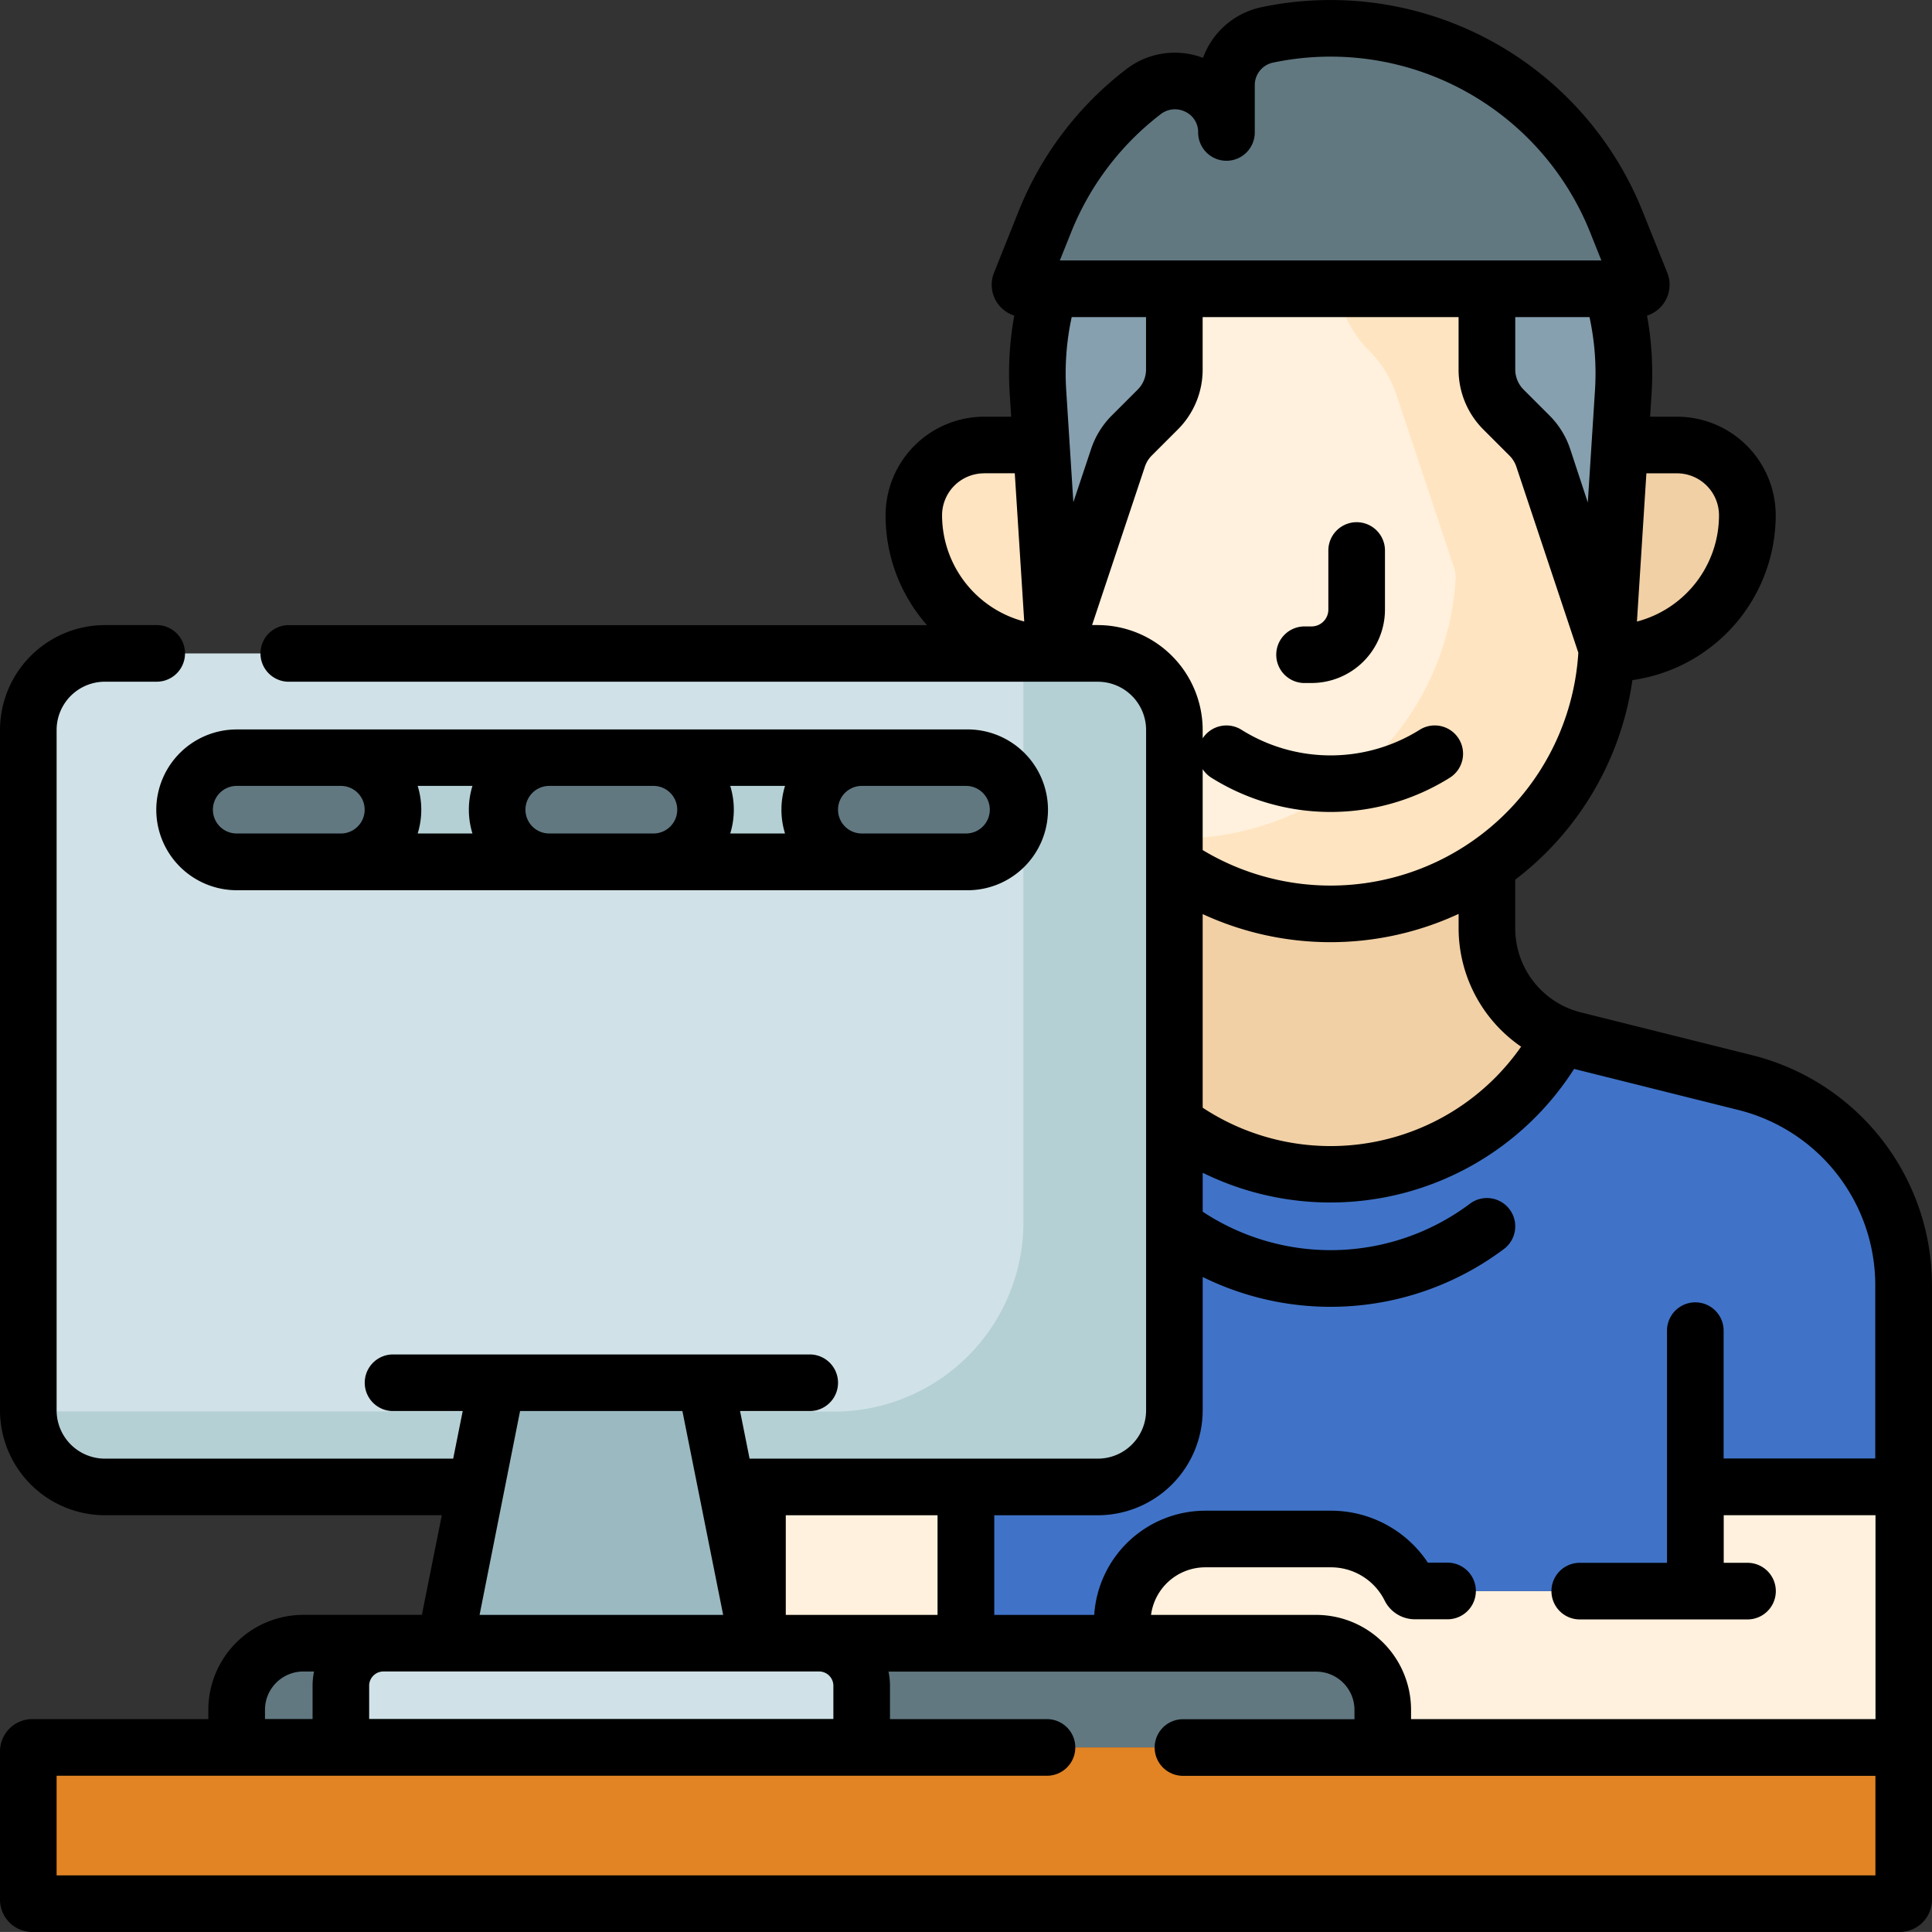 <svg xmlns="http://www.w3.org/2000/svg" width="63.985" height="63.983" viewBox="0 0 63.985 63.983">
  <rect x="0" y="0" width="63.985" height="63.983" fill="#333333" stroke="none"/>
  <g id="Grupo_1076258" data-name="Grupo 1076258" transform="translate(-197.644 -3143.535)">
    <g id="Grupo_1074205" data-name="Grupo 1074205" transform="translate(0 -12.826)">
      <g id="persona-de-libre-dedicacion" transform="translate(197.644 3156.353)">
        <path id="Trazado_820644" data-name="Trazado 820644" d="M246.408,117.934h-1.894a2.328,2.328,0,0,0-2.328,2.328,4.574,4.574,0,0,0,4.574,4.574h.088Z" transform="translate(-211.921 -103.188)" fill="#ffe4c1"/>
        <path id="Trazado_820645" data-name="Trazado 820645" d="M428.11,117.934h-1.894l-.44,6.9h.088a4.574,4.574,0,0,0,4.574-4.574A2.328,2.328,0,0,0,428.11,117.934Z" transform="translate(-372.566 -103.188)" fill="#f1d0a5"/>
        <path id="Trazado_820646" data-name="Trazado 820646" d="M394.58,80.533l.862.862a1.878,1.878,0,0,1,.453.734l2.111,6.334.543-8.5a9.7,9.7,0,0,0-.347-3.274.213.213,0,0,0-.2-.153H394.03v2.673A1.877,1.877,0,0,0,394.58,80.533Z" transform="translate(-344.788 -66.961)" fill="#86a0af"/>
        <path id="Trazado_820647" data-name="Trazado 820647" d="M278.035,81.394l.862-.862a1.877,1.877,0,0,0,.55-1.327V76.532h-3.964a.213.213,0,0,0-.2.153,9.7,9.7,0,0,0-.347,3.274l.542,8.495,2.109-6.327A1.877,1.877,0,0,1,278.035,81.394Z" transform="translate(-240.555 -66.96)" fill="#86a0af"/>
        <path id="Trazado_820648" data-name="Trazado 820648" d="M290.061,13.915a10.2,10.2,0,0,0-11.577-6.186,1.7,1.7,0,0,0-1.337,1.665v1.564A1.706,1.706,0,0,0,274.4,9.611a10.18,10.18,0,0,0-3.264,4.3l-.814,2.036a.133.133,0,0,0,.124.183h20.309a.133.133,0,0,0,.124-.183Z" transform="translate(-236.529 -6.562)" fill="#617881"/>
        <path id="Trazado_820649" data-name="Trazado 820649" d="M316.395,394.048v3.267a.184.184,0,0,1-.184.184h-9.1a.185.185,0,0,1-.166-.1,2.936,2.936,0,0,0-2.626-1.623h-4.152a2.749,2.749,0,0,0-2.749,2.749v.7h6.421a2.205,2.205,0,0,1,2.205,2.205v1.245H323.3v-8.628Z" transform="translate(-260.249 -344.796)" fill="#fff1dd"/>
        <path id="Trazado_820650" data-name="Trazado 820650" d="M200.778,394.048h6.9v5.176h-6.9Z" transform="translate(-175.687 -344.796)" fill="#fff1dd"/>
        <path id="Trazado_820651" data-name="Trazado 820651" d="M287.046,282.754a6.929,6.929,0,0,0-5.248-6.722l-5.678-1.419a3.808,3.808,0,0,1-.427-.134,8.629,8.629,0,0,1-12.8,2.868v9.538a2.537,2.537,0,0,1-2.537,2.537h-4.365V294.6h5.177v-.7a2.749,2.749,0,0,1,2.749-2.749h4.152a2.936,2.936,0,0,1,2.626,1.623.185.185,0,0,0,.166.1h9.1a.184.184,0,0,0,.184-.184v-3.267h6.9Z" transform="translate(-224 -240.169)" fill="#4073c8"/>
        <path id="Trazado_820652" data-name="Trazado 820652" d="M321.573,231.448v-2.089a9.159,9.159,0,0,1-10.351,0v8.506a8.629,8.629,0,0,0,12.8-2.868A3.8,3.8,0,0,1,321.573,231.448Z" transform="translate(-272.328 -200.688)" fill="#f1d0a5"/>
        <path id="Trazado_820653" data-name="Trazado 820653" d="M295.6,82.128a1.877,1.877,0,0,0-.453-.734l-.862-.862a1.877,1.877,0,0,1-.55-1.327V76.532h-10.35v2.673a1.877,1.877,0,0,1-.55,1.327l-.862.862a1.876,1.876,0,0,0-.453.734l-2.109,6.327.01.153h1.429a2.537,2.537,0,0,1,2.537,2.537v4.487A9.157,9.157,0,0,0,297.7,88.661l.013-.2Z" transform="translate(-244.491 -66.96)" fill="#fff1dd"/>
        <path id="Trazado_820654" data-name="Trazado 820654" d="M42.919,173.159H10.037A2.537,2.537,0,0,0,7.5,175.7v22.53a2.537,2.537,0,0,0,2.537,2.537h12.3l.69-3.451h6.9l.69,3.451h12.3a2.537,2.537,0,0,0,2.537-2.537V175.7A2.537,2.537,0,0,0,42.919,173.159Z" transform="translate(-6.563 -151.511)" fill="#d0e2e7"/>
        <path id="Trazado_820655" data-name="Trazado 820655" d="M323.437,82.128a1.876,1.876,0,0,0-.453-.734l-.862-.862a1.877,1.877,0,0,1-.55-1.327V76.532h-4.95a3.751,3.751,0,0,0,1.05,2.05,3.753,3.753,0,0,1,.906,1.467l1.908,5.725a1.02,1.02,0,0,1,.05.388,9.156,9.156,0,0,1-9.138,8.573l-.176,0v.9a9.157,9.157,0,0,0,14.312-6.971l.013-.2Z" transform="translate(-272.329 -66.96)" fill="#ffe4c1"/>
        <path id="Trazado_820656" data-name="Trazado 820656" d="M100.679,438.916H62.722V437.67a2.205,2.205,0,0,1,2.205-2.205H98.473a2.205,2.205,0,0,1,2.205,2.205v1.245Z" transform="translate(-54.884 -381.036)" fill="#617881"/>
        <path id="Trazado_820657" data-name="Trazado 820657" d="M69.611,468.119a.132.132,0,0,1-.132.132H7.632a.132.132,0,0,1-.132-.132v-4.912a.132.132,0,0,1,.132-.132H69.611Z" transform="translate(-6.563 -405.196)" fill="#e28424"/>
        <path id="Trazado_820658" data-name="Trazado 820658" d="M107.586,438.916H90.333v-2.041a1.41,1.41,0,0,1,1.41-1.41h14.433a1.41,1.41,0,0,1,1.41,1.41v2.041Z" transform="translate(-79.044 -381.036)" fill="#d0e2e7"/>
        <path id="Trazado_820659" data-name="Trazado 820659" d="M128.3,375.064H117.945l1.725-8.626h6.9Z" transform="translate(-103.205 -320.635)" fill="#9bb9c1"/>
        <path id="Trazado_820660" data-name="Trazado 820660" d="M95.509,202.5a1.725,1.725,0,0,1,1.725-1.725h-6.9a1.725,1.725,0,1,1,0,3.451h6.9a1.725,1.725,0,0,1-1.725-1.725Z" transform="translate(-79.044 -175.672)" fill="#b4d0d5"/>
        <path id="Trazado_820661" data-name="Trazado 820661" d="M178.343,202.5a1.725,1.725,0,0,1,1.725-1.725h-6.9a1.725,1.725,0,1,1,0,3.451h6.9a1.725,1.725,0,0,1-1.725-1.725Z" transform="translate(-151.526 -175.672)" fill="#b4d0d5"/>
        <g id="Grupo_1074187" data-name="Grupo 1074187" transform="translate(6.113 25.098)">
          <path id="Trazado_820662" data-name="Trazado 820662" d="M136.926,204.22h-3.451a1.725,1.725,0,0,1,0-3.451h3.451a1.725,1.725,0,1,1,0,3.451Z" transform="translate(-121.398 -200.769)" fill="#617881"/>
          <path id="Trazado_820663" data-name="Trazado 820663" d="M54.092,204.22H50.641a1.725,1.725,0,0,1,0-3.451h3.451a1.725,1.725,0,1,1,0,3.451Z" transform="translate(-48.916 -200.769)" fill="#617881"/>
          <path id="Trazado_820664" data-name="Trazado 820664" d="M219.759,204.22h-3.451a1.725,1.725,0,1,1,0-3.451h3.451a1.725,1.725,0,0,1,0,3.451Z" transform="translate(-193.879 -200.769)" fill="#617881"/>
        </g>
        <path id="Trazado_820665" data-name="Trazado 820665" d="M201.294,173.159h-2.462c0,.013,0,.025,0,.038v18.8a6.271,6.271,0,0,1-6.271,6.271h-4.067l.5,2.5h12.3a2.537,2.537,0,0,0,2.537-2.537V175.7A2.537,2.537,0,0,0,201.294,173.159Z" transform="translate(-164.938 -151.511)" fill="#b4d0d5"/>
        <path id="Trazado_820666" data-name="Trazado 820666" d="M7.5,374.047a2.537,2.537,0,0,0,2.537,2.5h12.3l.5-2.5Z" transform="translate(-6.565 -327.294)" fill="#b4d0d5"/>
        <path id="Trazado_820667" data-name="Trazado 820667" d="M339.166,143.715h.232a2.433,2.433,0,0,0,2.43-2.43v-1.958a.937.937,0,0,0-1.875,0v1.958a.556.556,0,0,1-.556.556h-.232a.937.937,0,0,0,0,1.875Z" transform="translate(-295.96 -121.087)"/>
        <path id="Trazado_820668" data-name="Trazado 820668" d="M63.984,42.585a7.854,7.854,0,0,0-5.958-7.631l-5.677-1.419a2.869,2.869,0,0,1-2.167-2.774V29.141a10.1,10.1,0,0,0,3.881-6.609,5.519,5.519,0,0,0,4.746-5.458,3.269,3.269,0,0,0-3.265-3.265h-.895l.048-.749a10.673,10.673,0,0,0-.15-2.6,1.071,1.071,0,0,0,.671-1.418L54.4,7.006A11.132,11.132,0,0,0,41.761.25a2.638,2.638,0,0,0-1.919,1.674A2.635,2.635,0,0,0,37.3,2.3a11.132,11.132,0,0,0-3.564,4.7L32.92,9.042a1.071,1.071,0,0,0,.671,1.418,10.672,10.672,0,0,0-.15,2.6l.048.749h-.895a3.269,3.269,0,0,0-3.265,3.265A5.488,5.488,0,0,0,30.7,20.711H9.564a.937.937,0,0,0,0,1.875H36.357a1.6,1.6,0,0,1,1.6,1.6v22.53a1.6,1.6,0,0,1-1.6,1.6H24.825l-.315-1.576h2.307a.937.937,0,0,0,0-1.875h-13.8a.937.937,0,1,0,0,1.875h2.307l-.315,1.576H3.475a1.6,1.6,0,0,1-1.6-1.6V24.185a1.6,1.6,0,0,1,1.6-1.6H5.19a.937.937,0,1,0,0-1.875H3.475A3.479,3.479,0,0,0,0,24.185v22.53A3.479,3.479,0,0,0,3.475,50.19H14.632l-.66,3.3H10.044A3.146,3.146,0,0,0,6.9,56.634v.308H1.069A1.071,1.071,0,0,0,0,58.011v4.912a1.071,1.071,0,0,0,1.069,1.069H62.916a1.071,1.071,0,0,0,1.069-1.069c0-16.3,0-11.821,0-20.338ZM50.377,34.672a7.693,7.693,0,0,1-10.546,2.021V30.281a10.088,10.088,0,0,0,8.476-.006v.485a4.763,4.763,0,0,0,2.07,3.912Zm-.2-24.162h2.465a8.787,8.787,0,0,1,.181,2.431l-.237,3.709L52,14.872a2.829,2.829,0,0,0-.68-1.1l-.862-.862a.946.946,0,0,1-.275-.664V10.51Zm5.364,5.174a1.392,1.392,0,0,1,1.39,1.39,3.643,3.643,0,0,1-2.718,3.519l.313-4.909ZM35.475,7.7a9.256,9.256,0,0,1,2.964-3.909.769.769,0,0,1,.817-.082.744.744,0,0,1,.425.686.937.937,0,1,0,1.875,0V2.832a.762.762,0,0,1,.594-.748A9.259,9.259,0,0,1,52.662,7.7l.373.934H35.1Zm.073,8.941-.236-3.7a8.782,8.782,0,0,1,.181-2.431h2.462v1.736a.945.945,0,0,1-.275.664l-.862.862a2.83,2.83,0,0,0-.68,1.1Zm-2.954-.959h1.014l.313,4.909A3.643,3.643,0,0,1,31.2,17.074,1.392,1.392,0,0,1,32.594,15.684Zm3.763,5.027h-.189l1.749-5.246a.944.944,0,0,1,.227-.367l.862-.862a2.8,2.8,0,0,0,.824-1.99V10.51h8.476v1.736a2.8,2.8,0,0,0,.824,1.99l.862.862a.943.943,0,0,1,.227.367l2.053,6.16a8.22,8.22,0,0,1-12.441,6.536v-2.68a.933.933,0,0,0,.286.283,7.441,7.441,0,0,0,7.9,0,.937.937,0,1,0-1-1.586,5.557,5.557,0,0,1-5.9,0,.938.938,0,0,0-1.286.283v-.276a3.479,3.479,0,0,0-3.475-3.475Zm3.475,26V42.3a9.567,9.567,0,0,0,9.976-.927.937.937,0,0,0-1.126-1.5,7.687,7.687,0,0,1-8.85.265v-1.29a9.574,9.574,0,0,0,12.3-3.439l5.436,1.359a5.983,5.983,0,0,1,4.538,5.813v5.73H57.084V44.077a.937.937,0,0,0-1.875,0v7.689h-2.89a.937.937,0,0,0,0,1.875h3.643q.048,0,.1,0c.029,0,.058,0,.088,0h1.725a.937.937,0,0,0,0-1.875h-.788V50.19h5.027v6.752H46.732v-.308a3.146,3.146,0,0,0-3.143-3.143H38.121a1.814,1.814,0,0,1,1.8-1.576H44.07a1.988,1.988,0,0,1,1.787,1.1,1.117,1.117,0,0,0,1,.621h1.084a.937.937,0,0,0,0-1.875h-.652A3.849,3.849,0,0,0,44.07,50.04H39.918a3.691,3.691,0,0,0-3.679,3.451h-3.31v-3.3h3.428a3.478,3.478,0,0,0,3.474-3.475ZM27.6,55.838v1.1H12.226v-1.1a.473.473,0,0,1,.473-.473H27.132A.473.473,0,0,1,27.6,55.838Zm-1.576-2.347v-3.3h5.026v3.3Zm-8.8-6.752H22.6l1.35,6.752H15.883ZM8.776,56.634a1.269,1.269,0,0,1,1.268-1.268H10.4a2.347,2.347,0,0,0-.048.473v1.1H8.776Zm53.335,5.484H1.875v-3.3h32.8a.937.937,0,0,0,0-1.875h-5.2v-1.1a2.348,2.348,0,0,0-.048-.473H43.59a1.269,1.269,0,0,1,1.268,1.268v.308h-5.68a.937.937,0,0,0,0,1.875H62.111Z" transform="translate(0 0)"/>
        <path id="Trazado_820669" data-name="Trazado 820669" d="M41.417,195.933A2.666,2.666,0,0,0,44.08,198.6H68.234a2.663,2.663,0,1,0,0-5.325H44.08A2.666,2.666,0,0,0,41.417,195.933Zm16.465-.788a.788.788,0,0,1,0,1.576H54.431a.788.788,0,1,1,0-1.576Zm2.544,0H62.24a2.668,2.668,0,0,0,0,1.576H60.425A2.667,2.667,0,0,0,60.425,195.145Zm-8.538,1.576H50.074a2.666,2.666,0,0,0,0-1.576h1.814A2.668,2.668,0,0,0,51.888,196.721Zm17.134-.788a.789.789,0,0,1-.788.788H64.783a.788.788,0,1,1,0-1.576h3.451A.789.789,0,0,1,69.022,195.933Zm-24.942-.788H47.53a.788.788,0,1,1,0,1.576H44.08a.788.788,0,0,1,0-1.576Z" transform="translate(-36.241 -169.109)"/>
      </g>
    </g>
  </g>
</svg>
